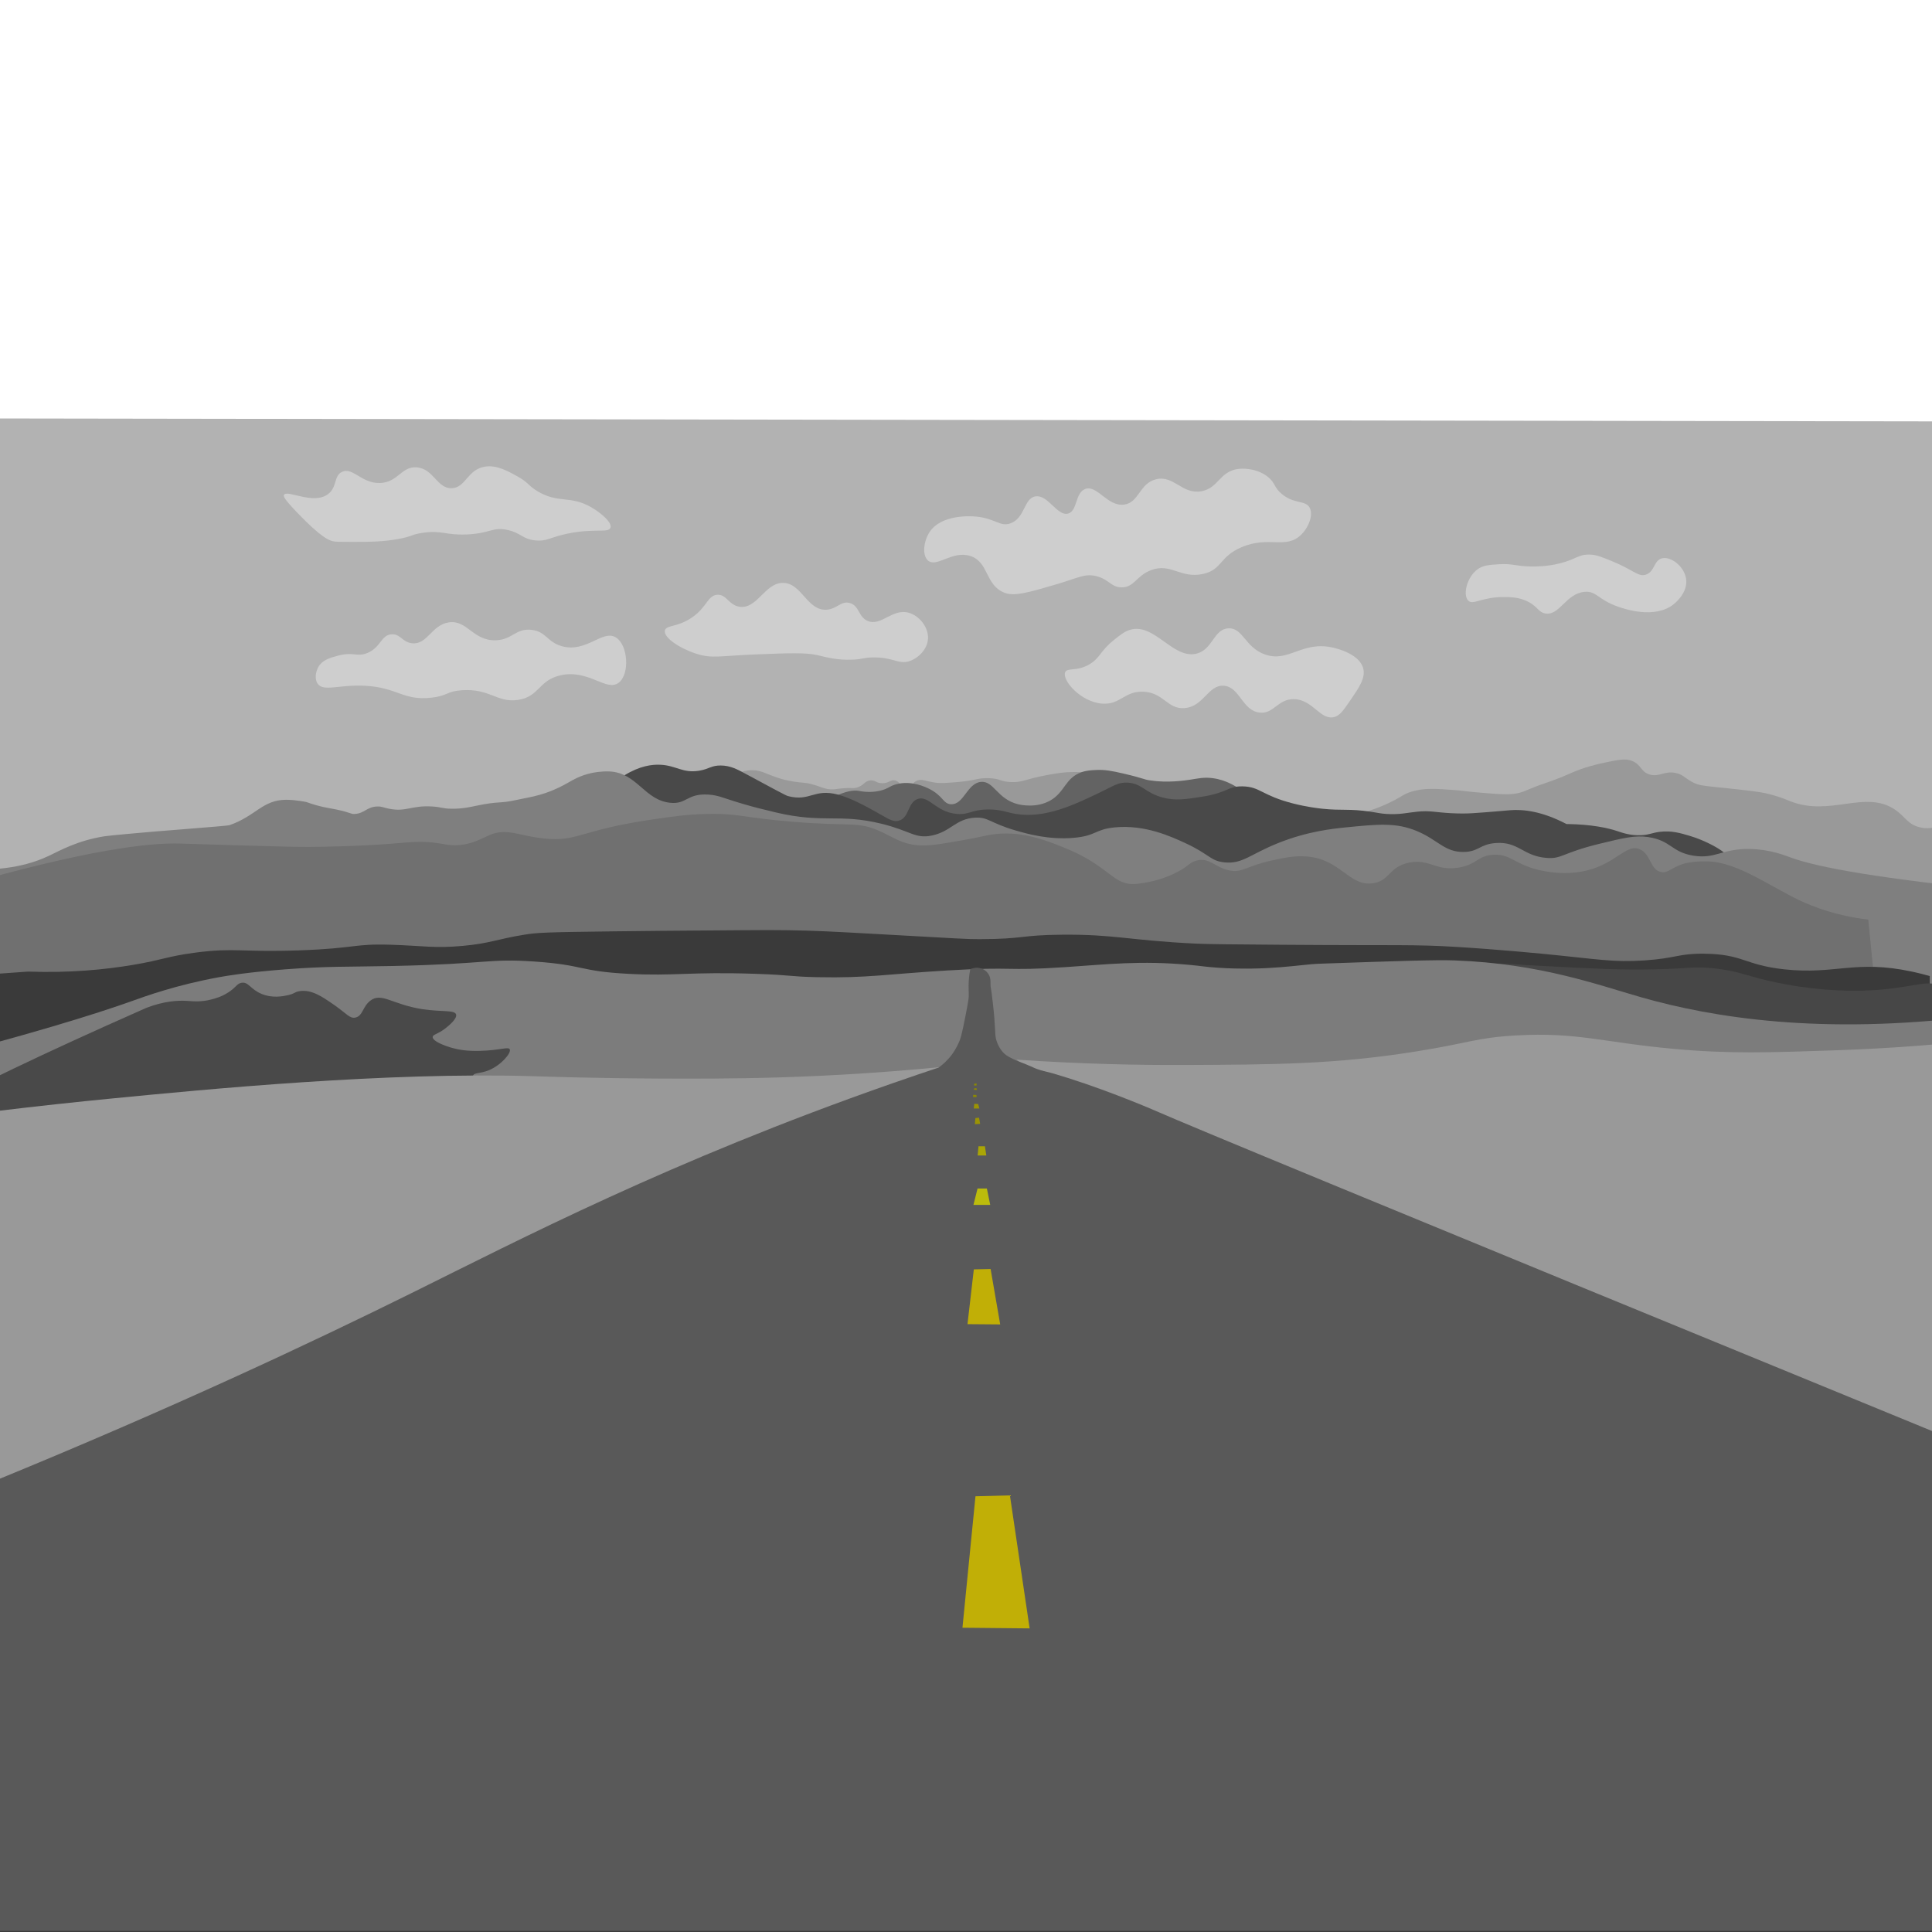 <?xml version="1.0" encoding="utf-8"?>
<!-- Generator: Adobe Illustrator 19.1.0, SVG Export Plug-In . SVG Version: 6.00 Build 0)  -->
<svg version="1.1" xmlns="http://www.w3.org/2000/svg" xmlns:xlink="http://www.w3.org/1999/xlink" x="0px" y="0px"
	 viewBox="0 0 1728 1728" style="enable-background:new 0 0 1728 1728;" xml:space="preserve">
<style type="text/css">
	.st0{fill:#B2B2B2;}
	.st1{fill:#CECECE;}
	.st2{fill:#999999;}
	.st3{fill:#636363;}
	.st4{fill:#494949;}
	.st5{fill:#7F7F7F;}
	.st6{fill:#707070;}
	.st7{fill:#3A3A3A;}
	.st8{fill:#474747;}
	.st9{fill:#7C7C7C;}
	.st10{fill:#595959;}
	.st11{fill:#C1AF06;}
	.st12{fill:#BCBC0C;}
	.st13{fill:#AAA505;}
	.st14{fill:#9B9304;}
	.st15{fill:#8C8803;}
</style>
<g id="Sky">
	<path class="st0" d="M-116.361,786.594c662.967-1.5,1325.934-3,1988.9-4.5
		c2.5-134.993,5-269.986,7.5-404.98c-666.467-1-1332.933-2-1999.4-3
		C-118.361,511.608-117.361,649.101-116.361,786.594z"/>
	<path class="st1" d="M284,611.333c5.064,7.654,18.818,0.909,42,2c29.489,1.388,34.441,13.582,60,10.667
		c14.772-1.685,13.305-5.78,27.333-6.667c25.129-1.589,31.345,11.454,50,8.667c19.224-2.872,18.14-17.547,38-22
		c25.268-5.666,41.011,14.951,52,6.667c10.168-7.665,8.433-34.167-2.667-40.667c-11.903-6.97-26.139,14.005-48,8
		c-13.394-3.679-14.064-13.206-27.333-14.667c-14.186-1.562-16.997,8.932-32,9.333c-20.372,0.544-25.496-18.529-42-16
		c-15.326,2.349-18.996,20.036-32.667,18.667c-8.907-0.892-10.635-8.729-18.667-8
		c-9.334,0.847-9.294,11.639-21.333,16.667c-9.444,3.944-12.361-1.489-27.333,2.667
		c-6.457,1.792-13.249,3.784-16.667,10C282.527,600.558,281.179,607.069,284,611.333z"/>
	<path class="st1" d="M872.667,462c17.471,1.504,21.792,9.591,31.333,6c12.914-4.861,11.709-22.203,22-24
		c11.374-1.986,19.558,18.028,29.333,15.333c8.525-2.35,6.165-18.639,15.333-22c10.643-3.901,19.752,15.874,34.667,14
		c13.554-1.703,13.639-18.992,28.667-22.667c15.987-3.909,23.22,13.863,40.667,10.667
		c15.441-2.829,15.933-17.877,33.333-20c0.718-0.088,14.34-1.554,25.333,6.667c7.545,5.642,5.676,9.733,13.333,16
		c11.153,9.128,20.905,5.184,24.667,12c3.579,6.485-0.879,17.97-8,24.667
		c-13.508,12.704-28.363,0.434-52.667,10.667c-20.256,8.528-17.34,20.169-34.667,24
		c-20.131,4.452-28.799-10.216-46.667-3.333c-13.024,5.017-14.731,15.241-26,15.333
		c-9.46,0.077-11.236-7.103-22.667-10c-10.436-2.645-16.141,1.519-36,7.333C919.521,530.029,906.948,533.71,898,530
		c-16.977-7.039-13.533-27.224-30-32.667c-16.244-5.369-30.258,10.748-38,4c-5.452-4.752-3.846-17.4,1.333-25.333
		C841.908,459.802,868.444,461.636,872.667,462z"/>
	<path class="st1" d="M1369.333,506.667c-13.481-0.159-16.191-2.792-28.667-2c-8.957,0.569-14.302,0.908-19.333,4.667
		c-9.679,7.231-13.094,23.304-8,28c4.496,4.145,12.259-3.672,32.667-3.333c5.454,0.09,10.882,0.228,17.333,2.667
		c11.618,4.391,11.793,10.665,18.667,12c12.765,2.48,18.519-17.922,35.333-19.333
		c10.671-0.896,11.832,7.03,30,13.333c5.462,1.895,32.267,11.196,49.333-2c1.416-1.095,13.448-10.69,11.333-23.333
		c-1.823-10.9-13.446-19.782-21.333-18c-7.574,1.711-6.543,12.088-14.667,14.667c-6.817,2.164-10.752-4.124-30-12
		c-9.729-3.981-14.594-5.972-20.667-6c-10.05-0.047-11.87,4.397-26.667,8
		C1383.284,506.772,1373.778,506.719,1369.333,506.667z"/>
	<path class="st1" d="M996,572.667c5.96-4.804,9.75-7.859,14.667-9.333c21.823-6.543,38.309,26.311,59.333,21.333
		c14.859-3.518,15.285-21.98,28.667-22.667c13.121-0.673,14.794,16.969,32.667,23.333
		c21.428,7.631,33.298-12.644,61.333-6c3.049,0.723,23.451,5.558,26.667,18.667c2.073,8.449-3.807,17.024-11.333,28
		c-6.445,9.399-9.667,14.098-14.667,15.333c-12.543,3.1-18.997-15.669-36-16c-14.596-0.284-17.833,13.389-30.667,12
		c-15.685-1.698-17.645-22.858-32-24c-14.071-1.119-17.972,18.753-35.333,20
		c-15.274,1.097-18.424-13.84-36.667-14.667c-16.9-0.766-20.517,11.767-36.667,10.667
		c-19.387-1.32-36.184-20.879-33.333-28c1.836-4.585,10.33-0.296,22-7.333
		C983.993,588.376,983.896,582.424,996,572.667z"/>
	<path class="st1" d="M462.667,426c10.384,5.729,9.442,8.166,18,13.333c18.753,11.324,29.416,3.329,48.667,14.667
		c7.927,4.669,18.366,13.236,16.667,18c-1.774,4.974-14.812,0.282-38.667,5.333c-15.68,3.321-18.436,7.125-28.667,6
		C467.06,482.057,466.069,476.661,454,474c-13.369-2.948-15.271,2.985-36,4c-19.596,0.96-22.655-4.11-40.667-1.333
		c-10.058,1.551-7.735,2.92-20.667,5.333c-13.93,2.599-25.46,2.658-41.333,2.667
		c-10.371,0.005-15.556,0.008-18-0.667c-3.243-0.895-10.199-3.295-31.333-25.333c-12.066-12.581-12.657-14.78-12-16
		c2.744-5.097,26.029,9.2,39.333-0.667c8.47-6.281,4.978-16.484,12.667-20c9.649-4.413,17.464,10.595,34,10
		c15.997-0.575,18.925-14.989,32.667-14c15.142,1.09,18.143,19.063,31.333,18.667
		c12.618-0.379,14.014-16.951,30-19.333C444.203,415.813,453.715,421.061,462.667,426z"/>
	<path class="st1" d="M619.333,552c13.136-9.233,13.513-19.255,22-20c8.497-0.746,10.237,9.111,20,10.667
		c15.898,2.533,22.863-21.76,39.333-21.333c16.506,0.428,21.43,25.137,38.667,24c9.317-0.615,12.735-8.155,20.667-6
		c8.73,2.372,7.546,12.308,16,16c11.969,5.227,22.049-11.325,36.667-7.333c9.379,2.561,17.982,12.857,17.333,23.333
		c-0.588,9.493-8.667,17.426-16.667,20c-9.898,3.184-14.111-3.626-32.667-3.333c-8.522,0.135-8.797,1.589-18,2
		c-14.25,0.636-24.235-2.378-31.333-4c-10.792-2.466-25.861-1.866-56-0.667c-32.032,1.275-38.435,3.917-52.667-0.667
		c-14.558-4.689-29.242-14.341-28-20.667C595.677,558.853,606.184,561.243,619.333,552z"/>
</g>
<g id="Mountains">
	<path class="st2" d="M652.5,695.5c7.261-4.79,13.396-6.122,17.5-6.5c13.202-1.217,17.304,6.34,39.5,10
		c8.737,1.441,9.934,0.572,17,2.5c8.294,2.263,11.689,4.836,19,4.5c2.948-0.136,3.348-0.598,9-1
		c8.174-0.582,8.293,0.317,11.5-0.5c6.872-1.75,6.99-6.045,12.5-6.5c4.485-0.371,4.967,2.428,10.5,2.5
		c6.217,0.081,7.459-3.429,11.5-2.5c5.908,1.358,6.611,9.629,10.5,9.5c3.35-0.111,3.295-6.266,8.5-9
		c4.533-2.381,8.452,0.25,17,1.5c4.725,0.691,9.65,0.294,19.5-0.5c17.217-1.388,18.217-3.874,28.5-3.5
		c10.83,0.394,9.954,3.16,20,3.5c10.029,0.339,11.709-2.39,30.5-6c8.252-1.585,15.913-3.017,26-3
		c11.226,0.019,17.48,0.03,23.5,4c9.868,6.507,11.967,18.943,12.5,23.5c-118.333,12.167-236.667,24.333-355,36.5
		C645.5,734.833,649,715.167,652.5,695.5z"/>
	<path class="st2" d="M1205.333,730c17.431-3.292,30.227-8.52,38.667-12.667c10.454-5.136,11.022-7.041,18.667-9.333
		c11.037-3.31,20.914-2.658,38.667-1.333c9.417,0.703,7.736,1.008,19.333,2
		c19.653,1.682,29.479,2.522,37.333,0.667c7.304-1.726,7.205-3.182,25.333-9.333
		c1.938-0.658,6.556-2.208,12.667-4.667c4.658-1.875,7.816-3.325,9.333-4c11.934-5.31,24.223-7.989,27.333-8.667
		c14.158-3.086,21.238-4.629,27.333-2c8.413,3.628,7.286,9.544,15.333,12c8.701,2.655,12.95-3.366,23.333-1.333
		c6.479,1.268,7.66,4.168,14.667,8c7.04,3.85,10.198,3.303,40.667,6.667c18.201,2.009,23.524,2.917,30,4.667
		c8.692,2.349,14.446,4.861,17.333,6c35.543,14.02,66.633-10.449,93.333,7.333c9.572,6.375,11.39,13.393,22.667,16
		c13.669,3.16,21.395-4.747,28-2.667c9.108,2.869,16.183,24.764,6.667,109.333
		c-183.555-8.444-367.111-16.889-550.667-25.333C1202.667,790.889,1204,760.444,1205.333,730z"/>
	<path class="st3" d="M700,742.667c39.992-30.923,58.63-36.943,68-35.333c1.978,0.34,9.424,2.03,18.667,0
		c7.819-1.718,8.625-4.275,15.333-6c13.343-3.431,25.873,2.645,28.667,4c12.925,6.268,12.802,13.778,20,14
		c11.521,0.355,14.332-18.81,26.667-20c11.634-1.122,14.45,15.414,33.333,20
		c2.061,0.5,16.187,3.725,28.667-3.333c13.28-7.511,13.271-20.203,28-25.333c4.628-1.612,8.755-1.796,13.333-2
		c7.485-0.334,13.468,0.704,24.667,3.333c19.15,4.497,16.538,4.96,23.333,6c15.585,2.386,30.573,0.145,36-0.667
		c7.063-1.056,12.091-2.376,20-1.333c6.78,0.894,11.71,3.002,14,4c17.601,7.675,32.141,25.926,35.333,30
		c9.968,12.72,22.799,31.038,35.333,55.333c-158.222-0.445-316.445-0.889-474.667-1.333
		C696.444,770.222,698.222,756.444,700,742.667z"/>
	<path class="st4" d="M558.667,693.333c13.501-8.284,24.364-9.7,32-9.333c14.312,0.686,19.932,7.758,34.667,5.333
		c8.973-1.476,10.763-4.736,19.333-4.667c8.582,0.069,14.711,3.401,22,7.333c24.127,13.015,36.191,19.522,38,20
		c19.894,5.253,23.249-6.947,44.667-1.333c11.399,2.987,24.305,10.075,32.667,14.667
		c11.842,6.503,16.283,10.321,22,8.667c9.421-2.727,7.674-16.081,16.667-19.333
		C830.781,711.009,836.943,726.472,856,728c11.143,0.893,12.988-4.077,28.667-4c11.137,0.055,15.284,2.588,24,4
		c26.031,4.218,52.005-8.174,74-18.667c13.058-6.229,17.285-9.828,26-9.333
		c12.774,0.725,15.445,9.124,31.333,13.333c11.244,2.979,20.403,1.554,34.667-0.667
		c24.028-3.74,23.129-9.543,36.667-9.333c15.79,0.245,17.1,8.141,45.333,15.333
		c12.181,3.103,22.338,4.283,26,4.667c17.824,1.869,23.951-0.199,43.333,2.667c7.035,1.04,8.459,1.643,14,2
		c11.763,0.758,18.61-1.101,27.333-2c11.826-1.219,15.493,0.522,30.667,1.333
		c7.949,0.425,14.069,0.327,19.215-0.011c17.168-1.128,27.329-2.176,33.452-2.656
		c11.483-0.9,28.199,0.7,50.333,12.333c22.783,0.311,37.057,3.519,46,6.5c3.701,1.234,11.101,3.967,21,3.5
		c7.325-0.345,9.585-2.139,16.5-3c10.336-1.286,18.372,1.093,26.5,3.5c15.47,4.581,29.479,12.922,32.5,16.5
		c10.167,12.041-21.678,67.8-194.167,251.333c-269.778,1.111-539.556,2.222-809.333,3.333
		C546.222,910.222,552.444,801.778,558.667,693.333z"/>
	<path class="st5" d="M-28.667,777.333c34.799,1.972,57.779-4.914,72.667-12c9.133-4.347,25.27-13.553,49.333-17.333
		c2.523-0.396,8.126-0.931,19.333-2c19.529-1.863,32.159-2.785,47.333-4c29.29-2.344,43.935-3.517,45.333-4
		c23.382-8.088,29.604-22.698,50.667-22.667c8.795,0.013,18,2,18,2c2.689,0.985,6.953,2.438,12.325,3.78
		c5.66,1.414,7.749,1.506,14.342,2.886c14.108,2.955,12.646,4.232,16.667,4c8.784-0.508,10.566-6.309,20-6.667
		c4.186-0.159,5.318,0.927,10.667,2c15.419,3.092,19.771-3.173,38.667-2c8.637,0.536,8.687,1.905,17.333,2
		c9.672,0.107,16.606-1.529,22-2.667c20.97-4.424,19.833-1.58,36.667-5.333
		c12.395-2.764,25.476-3.718,46.667-16c2.599-1.506,9.667-5.787,20-8c0,0,8.14-1.743,16-1.333
		c24.493,1.278,30.928,25.551,54,28c14.994,1.591,14.743-8.399,34-7.333c10.417,0.576,13.803,3.683,39.333,10.667
		c0,0,8.024,2.195,21.333,5.333c42.559,10.036,56.183,0.79,94,10c26.838,6.536,30.38,13.726,45.333,10.667
		c17.336-3.546,21.265-14.987,38.667-16c12.017-0.7,13.025,4.588,36,11.333
		c10.623,3.119,30.232,8.7,52.667,6.667c20.164-1.827,18.396-7.611,36.667-9.333
		c26.748-2.521,49.761,8.064,62.667,14c22.036,10.136,22.415,16.106,35.333,17.333
		c16.184,1.538,22.548-7.171,48-17.333c26.042-10.398,48.108-12.751,60.667-14c28.604-2.844,44.72-4.447,63.333,3.333
		c18.95,7.92,24.785,19.002,42,18.667c13.354-0.26,14.269-7.015,28.667-8
		c20.367-1.393,24.236,11.733,45.333,13.333c13.816,1.048,13.632-4.47,47.333-12.667
		c21.134-5.14,31.701-7.71,43.333-6c20.872,3.069,20.825,13.527,40.667,16.667c19.921,3.152,25.607-6.497,50.667-6
		c17.948,0.356,30.654,5.615,37.333,8C1625.527,775.495,1678.501,785.934,1802,798
		c7.111,54.222,14.222,108.445,21.333,162.667C1201.555,946.444,579.778,932.222-42,918
		C-37.556,871.111-33.111,824.222-28.667,777.333z"/>
	<path class="st6" d="M-35.5,792.5c113.218-32.363,168.023-38.903,197-38c2.202,0.069,21.593,0.72,49,1.5
		c37.735,1.074,56.602,1.611,66.5,1.5c10.436-0.117,43.129-0.481,74.5-3c15.386-1.235,26.878-2.701,42.5,0
		c4.066,0.703,7.539,1.538,13,1.5c14.485-0.099,24.013-6.203,30.5-9c15.862-6.839,26.232,0.624,49.5,3
		c29.938,3.057,31.033-7.433,96-17c18.486-2.722,31.115-4.582,49-5c28.869-0.674,31.896,3.332,77,7
		c52.761,4.291,57.508-0.468,77,8c13.089,5.687,19.83,11.692,35,13c9.493,0.819,19.791-0.943,40-4.5
		c16.314-2.872,19.349-4.038,25.5-5c26.09-4.08,48.451,4.874,65,11.5c42.421,16.986,43.659,34.82,65.5,32.5
		c28.25-3.001,44-15.5,44-15.5c2.234-1.773,5.175-4.404,10-5.5
		c10.94-2.484,16.096,6.442,28.5,9c11.749,2.423,15.031-3.956,38.5-9c10.676-2.295,20.056-4.311,30.5-3.5
		c30.935,2.402,38.011,27.035,59.5,24c15.226-2.151,13.972-14.842,32.5-18.5c18.16-3.585,23.589,7.774,44,4.5
		c16.653-2.671,16.98-10.865,31.5-11.5c14.756-0.646,18.041,7.658,38,13c7.557,2.022,25.923,5.874,45.5,1
		c26.339-6.557,34.988-23.958,47-19c10.17,4.197,9.304,18.87,19.5,20.5c6.162,0.985,8.717-4.017,20-7.5
		c0,0,8.747-2.7,23-2c25.549,1.256,54.35,22.276,80,34.5c13.659,6.51,34.125,14.194,62,17.5
		c4.333,43.833,8.667,87.667,13,131.5c-581.667-5.167-1163.333-10.333-1745-15.5C-52.5,889.833-44,841.167-35.5,792.5z"/>
</g>
<g id="background">
	<path class="st7" d="M25,869c37.367,1.355,68.95-1.784,94-6c27.03-4.549,30.716-7.702,56-11
		c35.147-4.585,40.747-0.152,93-2c51.081-1.806,47.86-6.118,82-5c29.443,0.964,38.533,3.323,64,1
		c24.342-2.22,30.86-6.125,55-10c11.72-1.881,17.99-2.214,80-3c23.935-0.303,49.742-0.561,113-1
		c22.452-0.156,30.699-0.193,43,0c24.331,0.382,41.288,1.298,72,3c85.415,4.734,87.367,5.026,99,5
		c40.615-0.09,35.989-3.683,74-4c47.42-0.396,59.978,5.152,120,8c10.767,0.511,32.178,0.674,75,1
		c107.781,0.821,118.375-0.48,159,2c35.561,2.171,75,6,75,6c50.143,4.868,63.821,7.934,92,6
		c28.696-1.969,29.864-6.202,53-6c35.153,0.307,35.99,10.11,72,14c45.739,4.941,63.214-8.843,114,2
		c6.906,1.474,12.481,2.989,16,4c2.667,290.667,5.333,581.333,8,872c-585-5.667-1170-11.333-1755-17
		c1.333-285.333,2.667-570.667,4-856C-3,871,11,870,25,869z"/>
	<path class="st8" d="M1097,866c2.203,3.087,5.729,7.301,11,11c5.02,3.523,10.053,5.73,31,9
		c19.328,3.018,29.214,3.945,43.645,8.315c2.753,0.834,5.355,1.685,5.355,1.685
		c20.94,6.854,26.465,11.703,31,9c4.571-2.725,2.492-9.756,6-11c4.819-1.709,11.612,10.541,18,17
		c15.129,15.297,37.844,8.079,105,4c25.969-1.577,46.296-1.939,59-2c9.721-0.047,18.549,0.067,26.457,0.266
		c1.162,0.029,18.482,0.464,38.543,1.734c53.363,3.378,95.296,6.032,136.554,12.588
		c94.274,14.979,122.649,40.415,139.446,23.412c15.13-15.315,9.336-53.326-9-67c-14.011-10.449-26.575,0.721-72,2
		c-36.478,1.028-66.835-4.943-77-7c-28.044-5.674-33.38-10.502-58-13c-18.007-1.827-19.557,0.309-53,1
		c-29.897,0.618-52.931-0.588-99-3c-28.3-1.482-22.892-1.67-34-2c-45.492-1.35-56.971,4.167-104,6
		c-6.551,0.255-33.123-0.16-86-1C1130.973,866.602,1110.473,866.242,1097,866z"/>
	<path class="st9" d="M-82,971c0.33-6.002,0.663-12.002,1-18c107.055-27.481,165.603-45.68,200-58
		c10.429-3.735,38.372-13.99,77-21c6.785-1.231,24.924-4.363,59-7c37.789-2.924,55.307-2.154,96-3
		c86.479-1.798,85.213-6.894,127-4c45.446,3.147,38.999,8.624,84,11c41.271,2.179,54.609-2.009,114,0
		c33.312,1.127,29.069,2.443,55,3c44.477,0.955,62.518-2.798,116-6c62.417-3.737,49.552,0.77,106-3
		c37.106-2.478,67.062-6.056,111-2c11.908,1.099,13.562,1.718,25.201,2.531c43.577,3.045,75.864-3.045,89.799-3.531
		c70.006-2.442,105.01-3.622,122-3c76.671,2.808,128.034,21.89,167,33c64.327,18.34,160.925,33.785,298,17
		c-4,134.333-8,268.667-12,403c-617.333,7.667-1234.667,15.333-1852,23C-94.004,1213.596-88.671,1092.263-82,971z"/>
	<path class="st4" d="M131,901.391c15.687-5.965,27.753-6.702,36-6.213c5.106,0.303,12.34,1.289,22-1.243
		c3.814-0.999,8.958-2.347,15-6.213c7.52-4.812,7.752-7.971,12-8.699c6.385-1.094,7.735,5.72,18,9.941
		c9.76,4.014,18.878,2.106,23,1.243c6.862-1.436,6.093-2.979,11-3.728c10.579-1.615,19.88,4.681,31,12.427
		c11.374,7.923,13.85,12.386,19,11.184c6.529-1.523,6.268-9.562,13-14.912c10.191-8.098,19.643,3.288,47,7.456
		c17.436,2.656,29.172,0.405,30,4.971c0.756,4.164-8.112,10.976-10,12.427c-6.641,5.102-10.87,5.122-11,7.456
		c-0.213,3.843,11.013,8.038,18,9.941c6.086,1.658,13.189,2.728,24,2.485c18.385-0.413,26.018-4.144,27-1.243
		c1.175,3.473-7.956,14.168-19,18.64c-7.801,3.159-13.159,1.838-14,4.971c-1.528,5.695,15.074,14.192,14,19.883
		c-1.295,6.857-27.301,4.574-41,3.728c-3.024-0.187-32.016,1.118-90,3.728c-43.319,1.95-81.09,5.238-92,6.213
		c-17.966,1.607-32.98,3.192-59,4.971c-23.294,1.592-34.27,1.893-44,2.485c-43.699,2.659-64.165,11.296-103,18.64
		c-31.108,5.883-109.129,17.579-112,4.971C-106.223,1017.139-64.535,987.845,131,901.391z"/>
	<path class="st2" d="M873.998,951c-71.761,8.003-131.651,11.251-176.226,12.618
		c-43.591,1.337-82.013,1.166-107.808,1.052c-58.25-0.259-100.483-1.724-112.992-2.103
		c-131.664-3.987-293.059,11.757-377.33,19.978c-61.268,5.977-142.162,15.121-237.386,29.442
		c-2.419,39.606-4.838,79.212-7.256,118.818c6.22,93.232,12.44,186.463,18.659,279.695
		c281.961-133.889,563.922-267.778,845.883-401.667C771.027,989.554,822.513,970.277,873.998,951z"/>
	<path class="st2" d="M909,947.732c59.768,4.06,110.734,4.968,150,4.806c80.703-0.332,134.805-0.554,207-12.016
		c48.521-7.703,54.423-12.419,90-14.419c55.052-3.094,76.962,6.173,141,12.016c50.046,4.566,85.29,3.343,147,1.202
		c45.565-1.581,99.856-5.295,161-13.217c-8.333,151.798-16.667,303.595-25,455.393
		c-162.404-85.571-291.382-151.019-381-195.855c-206.97-103.546-213.791-102.047-286-140.583
		c-21.616-11.536-116.187-62.467-148-70.892c-3.514-0.931-20.558-5.129-41-16.822
		C917.205,953.457,911.949,949.837,909,947.732z"/>
</g>
<g id="road">
	<path class="st10" d="M1732.081,1281.57c-516.593-211.896-670.504-275.724-695.504-286.736
		c-0-0-39.576-17.433-81.364-30.667c-11.848-3.752-15.466-4.667-15.466-4.667
		c-4.986-1.261-7.489-1.657-12.104-3.333c-3.343-1.214-3.137-1.408-9.414-4c-6.927-2.86-7.655-2.821-11.431-4.667
		c-4.099-2.004-6.356-3.107-8.742-5.333c-0.711-0.663-3.721-3.561-6.052-9.333
		c-2.338-5.791-1.536-8.392-2.69-22.667c-0.363-4.49-0.732-7.809-1.345-13.333
		c-1.731-15.588-1.943-12.425-2.017-16c-0.073-3.503,0.146-5.831-1.345-8.667c-0.533-1.014-2.127-3.696-5.379-5.333
		c-5.322-2.679-10.675-0.344-11.431,0c-0.463,2.41-1.064,6.11-1.345,10.667c-0.368,5.968,0.098,8.802,0,13.333
		c-0.038,1.753-0.157,3.642-2.69,16.667c-3.583,18.43-4.696,21.601-6.052,24.667
		c-2.591,5.859-5.348,9.703-6.052,10.667c-4.212,5.768-8.805,9.624-12.104,12
		c-9.861,3.272-24.868,8.311-43.035,14.667c-196.965,68.905-330.954,138.812-429.007,187.333
		c-86.922,43.013-212.951,102.459-373.734,168.234c-0.504,133.993-1.009,267.987-1.513,401.98
		c580.442,0,1160.884,0,1741.326,0C1733.09,1578.555,1732.586,1430.062,1732.081,1281.57z"/>
</g>
<g id="yellow_lines">
	<path class="st11" d="M871,1135.333c5-0.111,10-0.222,15-0.333c2.863,16.525,5.726,33.05,8.589,49.575
		c-9.752-0.08-19.504-0.161-29.256-0.241C867.222,1167.999,869.111,1151.666,871,1135.333z"/>
	<path class="st12" d="M874.333,1063c2.778,0,5.556,0,8.333,0c1,4.889,2,9.778,3,14.667c-5,0-10,0-15,0
		C871.889,1072.777,873.111,1067.889,874.333,1063z"/>
	<path class="st13" d="M874.42,1033.464c2.583,0,5.167,0,7.75,0c-0.417-2.75-0.833-5.5-1.25-8.25c-1.917,0-3.833,0-5.75,0
		C874.92,1027.964,874.67,1030.714,874.42,1033.464z"/>
	<path class="st14" d="M871.92,1005.466c1.583-0.083,3.167-0.167,4.75-0.25c-0.333-1.833-0.667-3.667-1-5.5
		c-1.083,0.083-2.167,0.167-3.25,0.25C872.253,1001.799,872.087,1003.633,871.92,1005.466z"/>
	<path class="st14" d="M870.92,991.466c1.667,0,3.333,0,5,0c-0.333-1.333-0.667-2.667-1-4
		c-1.167-0.083-2.333-0.167-3.5-0.25C871.253,988.633,871.087,990.049,870.92,991.466z"/>
	<path class="st15" d="M870.295,981.216c1.083,0,2.167,0,3.25,0c-0.083-0.625-0.167-1.25-0.25-1.875
		c-0.958-0.042-1.917-0.083-2.875-0.125C870.378,979.883,870.337,980.549,870.295,981.216z"/>
	<path class="st15" d="M870.92,974.716c0.958,0.042,1.917,0.083,2.875,0.125c-0.125-0.5-0.25-1-0.375-1.5
		c-0.667,0-1.333,0-2,0C871.253,973.799,871.087,974.258,870.92,974.716z"/>
	<path class="st15" d="M871.17,970.841c0.75,0,1.5,0,2.25,0c0.042-0.542,0.083-1.083,0.125-1.625c-0.708,0-1.417,0-2.125,0
		C871.337,969.758,871.253,970.299,871.17,970.841z"/>
	<path class="st11" d="M872.47,1338.288c10.269-0.267,20.538-0.533,30.807-0.8
		c5.88,39.651,11.76,79.303,17.64,118.954c-20.029-0.193-40.057-0.386-60.086-0.579
		C864.711,1416.672,868.591,1377.48,872.47,1338.288z"/>
</g>
</svg>
